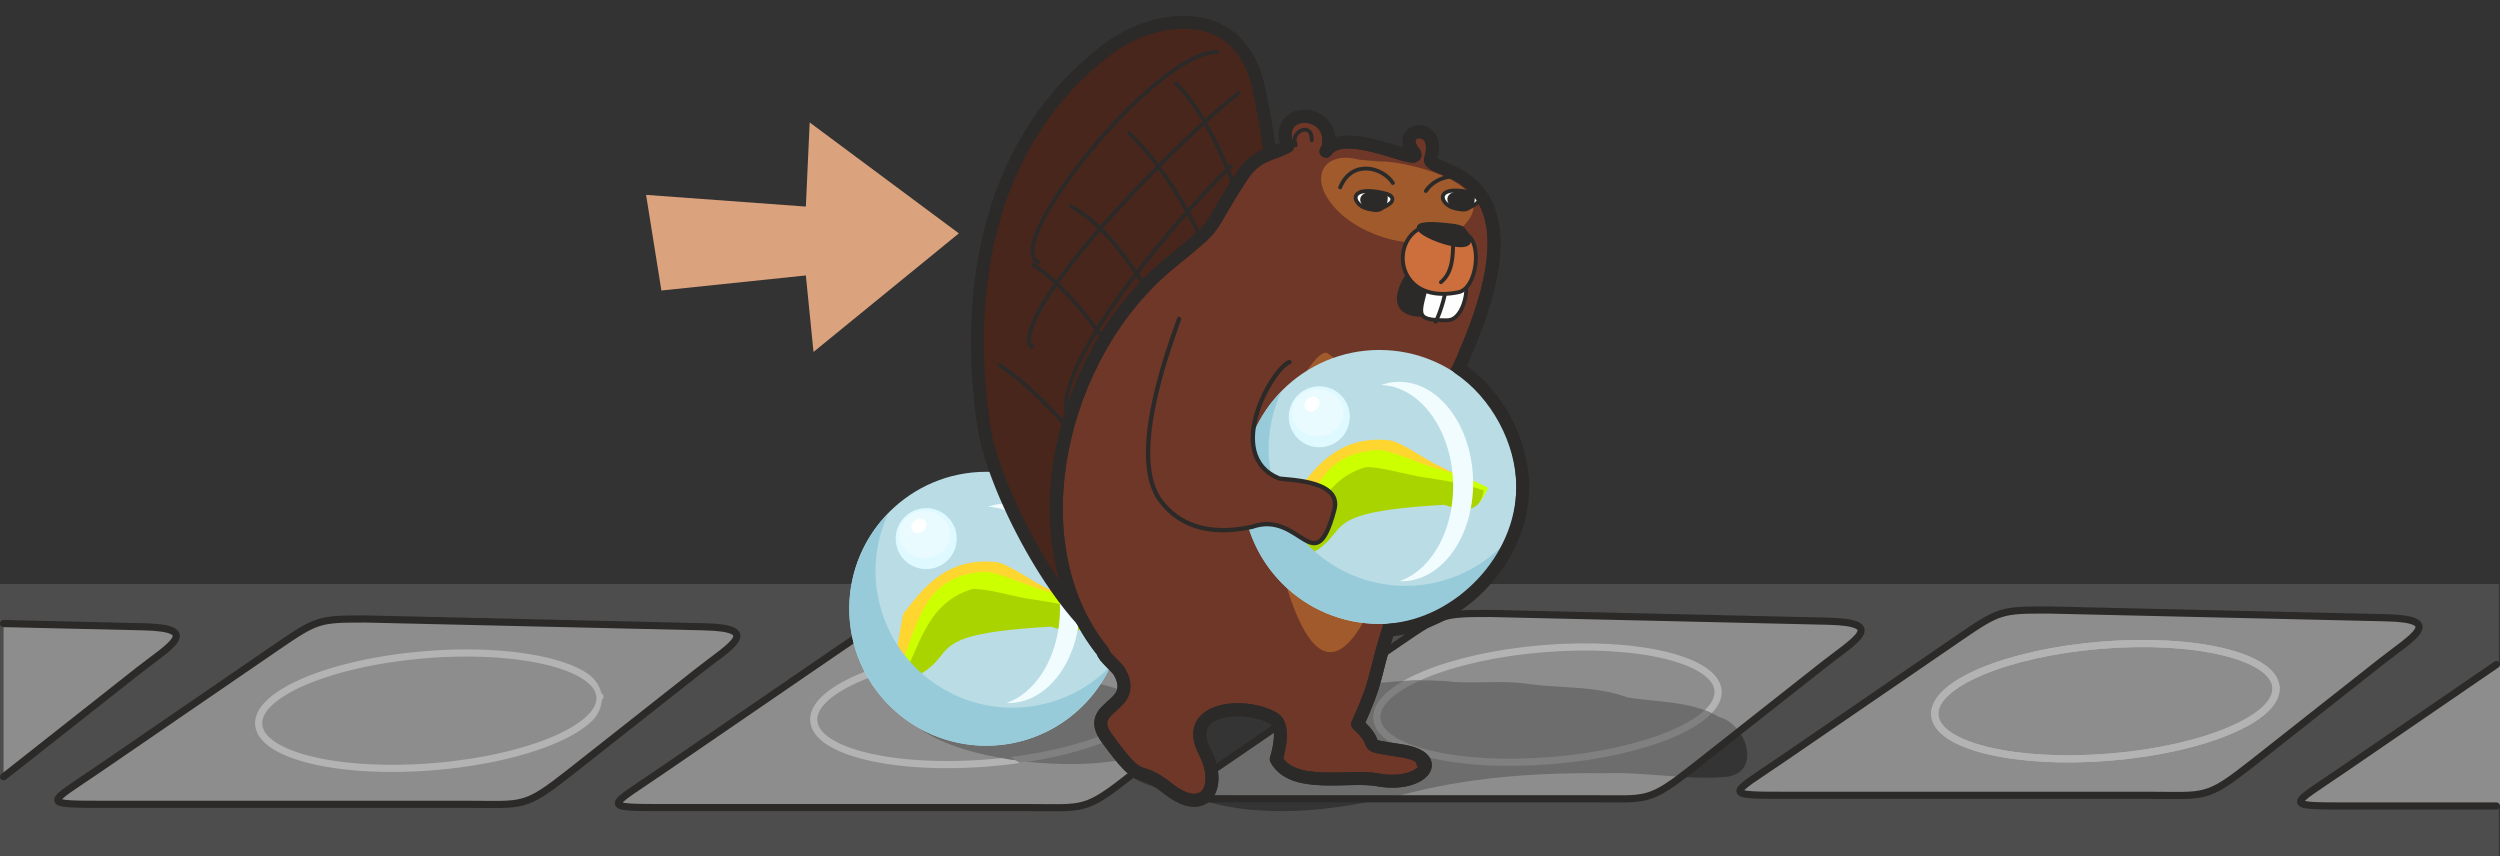 <?xml version="1.0" encoding="UTF-8" standalone="no"?>
<svg
   xmlns:dc="http://purl.org/dc/elements/1.1/"
   xmlns:cc="http://creativecommons.org/ns#"
   xmlns:rdf="http://www.w3.org/1999/02/22-rdf-syntax-ns#"
   xmlns:svg="http://www.w3.org/2000/svg"
   xmlns="http://www.w3.org/2000/svg"
   xmlns:sodipodi="http://sodipodi.sourceforge.net/DTD/sodipodi-0.dtd"
   xmlns:inkscape="http://www.inkscape.org/namespaces/inkscape"
   width="174.704mm"
   height="59.832mm"
   viewBox="0 0 174.704 59.832"
   version="1.1"
   id="svg2895"
   inkscape:version="1.0 (4035a4fb49, 2020-05-01)"
   sodipodi:docname="2021-CH-07a-taskbody02b.svg">
  <rect x="0" y="0" width="174.704" height="59.832" fill="#333333" stroke="none"/>
  <defs
     id="defs2889" />
  <sodipodi:namedview
     id="base"
     pagecolor="#ffffff"
     bordercolor="#666666"
     borderopacity="1.0"
     inkscape:pageopacity="0.0"
     inkscape:pageshadow="2"
     inkscape:zoom="0.35"
     inkscape:cx="400"
     inkscape:cy="560"
     inkscape:document-units="mm"
     inkscape:current-layer="g2402"
     inkscape:document-rotation="0"
     showgrid="false"
     fit-margin-top="0"
     fit-margin-left="0"
     fit-margin-right="0"
     fit-margin-bottom="0" />
  <g
     inkscape:label="Ebene 1"
     inkscape:groupmode="layer"
     id="layer1"
     transform="translate(6.875,-83.377)">
    <g
       id="g2402"
       transform="translate(3.52,85.991)">
      <path
         id="path1077-2-4-9-1-7-7-2-12-9-4"
         style="font-variation-settings:normal;vector-effect:none;fill:#505050;fill-opacity:1;stroke:none;stroke-width:2.532;stroke-linecap:round;stroke-linejoin:round;stroke-miterlimit:4;stroke-dasharray:none;stroke-dashoffset:0;stroke-opacity:0.726;paint-order:markers fill stroke;stop-color:#000000"
         d="m 69.946,46.436 c -0.117,0.254 -0.316,0.516 -0.608,0.784 -0.532,0.488 -1.349,0.972 -2.381,1.408 -1.73,0.729 -4.068,1.321 -6.703,1.653 0.003,0.002 0.006,0.005 0.009,0.008 0.1,0.081 0.202,0.154 0.307,0.224 a 9.325,3.057 4.711 0 0 0.859,0.104 c 2.216,-0.351 4.187,-0.882 5.722,-1.529 1.067,-0.45 1.927,-0.952 2.524,-1.499 0.318,-0.291 0.521,-0.608 0.64,-0.935 a 9.325,3.057 4.711 0 0 -0.371,-0.217 z" />
      <path
         id="rect1347-3-2-4-0-1"
         style="font-variation-settings:normal;vector-effect:none;fill:#8d8d8d;fill-opacity:1;stroke:none;stroke-width:2.532;stroke-linecap:round;stroke-linejoin:round;stroke-miterlimit:4;stroke-dasharray:none;stroke-dashoffset:0;stroke-opacity:0.726;paint-order:markers fill stroke;stop-color:#000000"
         d="m 54.34,40.846 23.579,0.493 c 4.217,0.088 1.788,1.371 -0.34,3.074 l -8.916,7.131 C 65.423,54.135 65.412,53.795 61.432,53.795 H 36.404 c -4.936,0 -4.353,0.04 -0.59,-2.538 l 12.412,-8.505 c 2.749,-1.884 2.929,-1.906 6.114,-1.906 z"
         sodipodi:nodetypes="csssssssc" />
      <ellipse
         transform="rotate(-4.711)"
         style="font-variation-settings:normal;vector-effect:none;fill:#4d4d4d;fill-opacity:1;stroke:none;stroke-width:2.532;stroke-linecap:round;stroke-linejoin:round;stroke-miterlimit:4;stroke-dasharray:none;stroke-dashoffset:0;stroke-opacity:0.726;paint-order:markers fill stroke;stop-color:#000000"
         id="path1077-0-0-8-0"
         ry="3.922"
         rx="11.962"
         cy="51.856"
         cx="54.31" />
      <ellipse
         transform="rotate(-4.711)"
         cx="54.31"
         cy="51.856"
         rx="11.962"
         ry="3.922"
         id="path1077-2-4-9-1-9"
         style="font-variation-settings:normal;vector-effect:none;fill:none;fill-opacity:1;stroke:#2b2a29;stroke-width:0.5;stroke-linecap:round;stroke-linejoin:round;stroke-miterlimit:4;stroke-dasharray:none;stroke-dashoffset:0;stroke-opacity:1;paint-order:markers fill stroke;stop-color:#000000" />
      <path
         sodipodi:nodetypes="csssssssc"
         d="m 54.34,40.846 23.646,0.544 c 4.216,0.097 1.8,1.387 -0.34,3.074 l -8.983,7.081 c -3.258,2.568 -3.251,2.252 -7.231,2.252 H 36.404 c -4.936,0 -4.353,0.04 -0.59,-2.538 l 12.412,-8.505 c 2.749,-1.884 2.929,-1.906 6.114,-1.906 z"
         style="font-variation-settings:normal;vector-effect:none;fill:none;fill-opacity:1;stroke:#2b2a29;stroke-width:0.5;stroke-linecap:round;stroke-linejoin:round;stroke-miterlimit:4;stroke-dasharray:none;stroke-dashoffset:0;stroke-opacity:1;paint-order:markers fill stroke;stop-color:#000000"
         id="rect1347-1-9-3-0" />
      <path
         id="rect1347-3-2-4-0"
         style="font-variation-settings:normal;vector-effect:none;fill:#8d8d8d;fill-opacity:1;stroke:none;stroke-width:2.532;stroke-linecap:round;stroke-linejoin:round;stroke-miterlimit:4;stroke-dasharray:none;stroke-dashoffset:0;stroke-opacity:0.726;paint-order:markers fill stroke;stop-color:#000000"
         d="m 15.166,40.617 23.579,0.493 c 4.217,0.088 1.788,1.371 -0.34,3.074 l -8.916,7.131 c -3.24,2.592 -3.251,2.252 -7.231,2.252 H -2.77 c -4.936,0 -4.353,0.04 -0.59,-2.538 l 12.412,-8.505 c 2.749,-1.884 2.929,-1.906 6.114,-1.906 z"
         sodipodi:nodetypes="csssssssc" />
      <ellipse
         transform="rotate(-4.711)"
         style="font-variation-settings:normal;vector-effect:none;fill:#4d4d4d;fill-opacity:1;stroke:none;stroke-width:2.532;stroke-linecap:round;stroke-linejoin:round;stroke-miterlimit:4;stroke-dasharray:none;stroke-dashoffset:0;stroke-opacity:0.726;paint-order:markers fill stroke;stop-color:#000000"
         id="path1077-0-0-8"
         ry="3.922"
         rx="11.962"
         cy="48.41"
         cx="15.287" />
      <ellipse
         transform="rotate(-4.711)"
         cx="15.287"
         cy="48.41"
         rx="11.962"
         ry="3.922"
         id="path1077-2-4-9-1"
         style="font-variation-settings:normal;vector-effect:none;fill:none;fill-opacity:1;stroke:#2b2a29;stroke-width:0.5;stroke-linecap:round;stroke-linejoin:round;stroke-miterlimit:4;stroke-dasharray:none;stroke-dashoffset:0;stroke-opacity:1;paint-order:markers fill stroke;stop-color:#000000" />
      <path
         sodipodi:nodetypes="csssssssc"
         d="m 15.166,40.617 23.646,0.544 c 4.216,0.097 1.8,1.387 -0.34,3.074 l -8.983,7.081 c -3.258,2.568 -3.251,2.252 -7.231,2.252 H -2.77 c -4.936,0 -4.353,0.04 -0.59,-2.538 L 9.051,42.523 c 2.749,-1.884 2.929,-1.906 6.114,-1.906 z"
         style="font-variation-settings:normal;vector-effect:none;fill:none;fill-opacity:1;stroke:#2b2a29;stroke-width:0.5;stroke-linecap:round;stroke-linejoin:round;stroke-miterlimit:4;stroke-dasharray:none;stroke-dashoffset:0;stroke-opacity:1;paint-order:markers fill stroke;stop-color:#000000"
         id="rect1347-1-9-3" />
      <path
         sodipodi:nodetypes="cccc"
         id="rect1347-0-8-3-6-4-7"
         style="font-variation-settings:normal;vector-effect:none;fill:none;fill-opacity:1;stroke:#2b2a29;stroke-width:0.5;stroke-linecap:round;stroke-linejoin:round;stroke-miterlimit:4;stroke-dasharray:none;stroke-dashoffset:0;stroke-opacity:1;paint-order:markers fill stroke;stop-color:#000000"
         d="m 30.773,47.107 c -1.31,1.804 -5.901,3.353 -11.239,3.793 -6.584,0.543 -12.065,-0.767 -12.244,-2.926 -0.023,-0.284 0.048,-0.575 0.212,-0.867" />
      <rect
         y="38.199"
         x="-10.395"
         height="19.019"
         width="174.625"
         id="rect1333"
         style="font-variation-settings:normal;vector-effect:none;fill:#4d4d4d;fill-opacity:1;stroke:none;stroke-width:2.532;stroke-linecap:round;stroke-linejoin:round;stroke-miterlimit:4;stroke-dasharray:none;stroke-dashoffset:0;stroke-opacity:0.726;paint-order:markers fill stroke;stop-color:#000000" />
      <path
         id="rect1347-3-2-4-0-7"
         style="font-variation-settings:normal;vector-effect:none;fill:#8d8d8d;fill-opacity:1;stroke:none;stroke-width:2.532;stroke-linecap:round;stroke-linejoin:round;stroke-miterlimit:4;stroke-dasharray:none;stroke-dashoffset:0;stroke-opacity:0.726;paint-order:markers fill stroke;stop-color:#000000"
         d="m 132.688,40.012 23.579,0.493 c 4.217,0.088 1.788,1.371 -0.34,3.074 l -8.916,7.131 c -3.24,2.592 -3.251,2.252 -7.231,2.252 h -25.028 c -4.936,0 -4.353,0.04 -0.59,-2.538 l 12.412,-8.505 c 2.749,-1.884 2.929,-1.906 6.114,-1.906 z"
         sodipodi:nodetypes="csssssssc" />
      <ellipse
         transform="rotate(-4.711)"
         style="font-variation-settings:normal;vector-effect:none;fill:none;fill-opacity:1;stroke:#b3b3b3;stroke-width:0.5;stroke-linecap:round;stroke-linejoin:round;stroke-miterlimit:4;stroke-dasharray:none;stroke-dashoffset:0;stroke-opacity:1;paint-order:markers fill stroke;stop-color:#000000"
         id="path1077-0-0-8-1"
         ry="3.922"
         rx="11.962"
         cy="57.459"
         cx="132.462" />
      <ellipse
         transform="rotate(-4.711)"
         cx="132.462"
         cy="57.459"
         rx="11.962"
         ry="3.922"
         id="path1077-2-4-9-1-7"
         style="font-variation-settings:normal;vector-effect:none;fill:none;fill-opacity:1;stroke:#b3b3b3;stroke-width:0.5;stroke-linecap:round;stroke-linejoin:round;stroke-miterlimit:4;stroke-dasharray:none;stroke-dashoffset:0;stroke-opacity:1;paint-order:markers fill stroke;stop-color:#000000" />
      <path
         sodipodi:nodetypes="csssssssc"
         d="m 132.688,40.012 23.646,0.544 c 4.216,0.097 1.8,1.387 -0.34,3.074 l -8.983,7.081 c -3.258,2.568 -3.251,2.252 -7.231,2.252 h -25.028 c -4.936,0 -4.353,0.04 -0.59,-2.538 l 12.412,-8.505 c 2.749,-1.884 2.929,-1.906 6.114,-1.906 z"
         style="font-variation-settings:normal;vector-effect:none;fill:none;fill-opacity:1;stroke:#2b2a29;stroke-width:0.5;stroke-linecap:round;stroke-linejoin:round;stroke-miterlimit:4;stroke-dasharray:none;stroke-dashoffset:0;stroke-opacity:1;paint-order:markers fill stroke;stop-color:#000000"
         id="rect1347-1-9-3-00" />
      <path
         id="path3421"
         style="font-variation-settings:normal;vector-effect:none;fill:#343434;fill-opacity:1;stroke:none;stroke-width:2.532;stroke-linecap:round;stroke-linejoin:round;stroke-miterlimit:4;stroke-dasharray:none;stroke-dashoffset:0;stroke-opacity:0.726;paint-order:markers fill stroke;stop-color:#000000"
         d="m 69.746,46.751 c -2.177,0.149 -3.091,3.367 -1.371,4.687 1.496,1.208 3.552,1.134 5.26,1.887 4.912,1.442 10.103,0.558 14.961,-0.646 4.279,-1.028 8.683,-1.304 13.07,-1.257 2.811,-0.107 5.605,0.464 8.41,0.271 2.726,-0.18 1.63,-3.704 -0.351,-4.204 -1.962,-1.145 -4.261,-1.003 -6.417,-1.375 -2.122,-0.778 -4.449,-0.636 -6.674,-0.899 -1.801,-0.315 -3.599,-0.057 -5.411,-0.176 -4.753,-0.506 -9.426,0.968 -14.176,0.907 -2.446,0.105 -4.914,0.213 -7.3,0.807 z" />
      <path
         sodipodi:nodetypes="csssssssc"
         d="m 54.308,40.87 23.579,0.493 c 4.217,0.088 1.788,1.371 -0.34,3.074 l -8.916,7.131 c -3.24,2.592 -3.251,2.252 -7.231,2.252 H 36.372 c -4.936,0 -4.353,0.04 -0.59,-2.538 l 12.412,-8.505 c 2.749,-1.884 2.929,-1.906 6.114,-1.906 z"
         style="font-variation-settings:normal;vector-effect:none;fill:#8d8d8d;fill-opacity:1;stroke:none;stroke-width:2.532;stroke-linecap:round;stroke-linejoin:round;stroke-miterlimit:4;stroke-dasharray:none;stroke-dashoffset:0;stroke-opacity:0.726;paint-order:markers fill stroke;stop-color:#000000"
         id="rect1347-3-2-4-0-1-7" />
      <path
         style="color:#000000;font-style:normal;font-variant:normal;font-weight:normal;font-stretch:normal;font-size:medium;line-height:normal;font-family:sans-serif;font-variant-ligatures:normal;font-variant-position:normal;font-variant-caps:normal;font-variant-numeric:normal;font-variant-alternates:normal;font-variant-east-asian:normal;font-feature-settings:normal;font-variation-settings:normal;text-indent:0;text-align:start;text-decoration:none;text-decoration-line:none;text-decoration-style:solid;text-decoration-color:#000000;letter-spacing:normal;word-spacing:normal;text-transform:none;writing-mode:lr-tb;direction:ltr;text-orientation:mixed;dominant-baseline:auto;baseline-shift:baseline;text-anchor:start;white-space:normal;shape-padding:0;shape-margin:0;inline-size:0;clip-rule:nonzero;display:inline;overflow:visible;visibility:visible;isolation:auto;mix-blend-mode:normal;color-interpolation:sRGB;color-interpolation-filters:linearRGB;solid-color:#000000;solid-opacity:1;vector-effect:none;fill:#b3b3b3;fill-opacity:1;fill-rule:nonzero;stroke:none;stroke-width:0.5;stroke-linecap:round;stroke-linejoin:round;stroke-miterlimit:4;stroke-dasharray:none;stroke-dashoffset:0;stroke-opacity:1;paint-order:markers fill stroke;color-rendering:auto;image-rendering:auto;shape-rendering:auto;text-rendering:auto;enable-background:accumulate;stop-color:#000000"
         d="m 58.054,42.629 c -3.314,0.273 -6.279,0.96 -8.413,1.859 -1.067,0.45 -1.927,0.952 -2.524,1.499 -0.597,0.547 -0.943,1.16 -0.89,1.802 0.053,0.642 0.495,1.192 1.173,1.634 0.679,0.442 1.609,0.797 2.735,1.066 2.252,0.538 5.289,0.728 8.604,0.455 3.314,-0.273 6.279,-0.958 8.413,-1.857 1.067,-0.45 1.927,-0.952 2.524,-1.499 0.521,-0.477 0.735,-1.02 0.776,-1.573 a 0.25,0.25 0 0 0 0.114,-0.231 0.25,0.25 0 0 0 -0.15,-0.209 C 70.284,45.036 69.984,44.538 69.393,44.153 68.714,43.711 67.783,43.356 66.657,43.087 64.405,42.548 61.368,42.356 58.054,42.629 Z m 0.041,0.498 c 3.27,-0.269 6.267,-0.076 8.446,0.445 1.09,0.26 1.974,0.605 2.579,0.999 0.605,0.394 0.912,0.818 0.948,1.255 0.036,0.437 -0.198,0.907 -0.73,1.395 -0.532,0.488 -1.349,0.972 -2.381,1.407 -2.064,0.87 -4.989,1.55 -8.259,1.819 -3.27,0.269 -6.267,0.078 -8.446,-0.443 -1.09,-0.26 -1.974,-0.605 -2.579,-0.999 -0.605,-0.394 -0.912,-0.819 -0.948,-1.256 -0.036,-0.437 0.198,-0.905 0.73,-1.393 0.532,-0.488 1.349,-0.972 2.381,-1.407 2.064,-0.87 4.989,-1.552 8.259,-1.821 z"
         id="path1247" />
      <ellipse
         style="font-variation-settings:normal;vector-effect:none;fill:#6d6d6d;fill-opacity:1;stroke:none;stroke-width:2.532;stroke-linecap:round;stroke-linejoin:round;stroke-miterlimit:4;stroke-dasharray:none;stroke-dashoffset:0;stroke-opacity:0.726;paint-order:markers fill stroke;stop-color:#000000"
         id="path1077-2-4-9-1-7-7-2-12"
         ry="3.057"
         rx="9.325"
         cy="42.351"
         cx="-66.024"
         transform="matrix(-0.997,-0.082,-0.082,0.997,0,0)" />
      <path
         id="rect1347-1-9-3-0-14"
         style="font-variation-settings:normal;vector-effect:none;fill:none;fill-opacity:1;stroke:#2b2a29;stroke-width:0.5;stroke-linecap:round;stroke-linejoin:round;stroke-miterlimit:4;stroke-dasharray:none;stroke-dashoffset:0;stroke-opacity:1;paint-order:markers fill stroke;stop-color:#000000"
         d="m 54.308,40.87 23.646,0.544 c 4.216,0.097 1.8,1.387 -0.34,3.074 l -8.983,7.081 c -3.258,2.568 -3.251,2.252 -7.231,2.252 H 36.372 c -4.936,0 -4.353,0.04 -0.59,-2.538 l 12.412,-8.505 c 2.749,-1.884 2.929,-1.906 6.114,-1.906 z"
         sodipodi:nodetypes="csssssssc" />
      <circle
         r="9.57"
         cy="39.926"
         cx="58.524"
         id="path1108-4-1-6-9"
         style="vector-effect:none;fill:#b9dce5;fill-opacity:1;stroke:none;stroke-width:0.02;stroke-linecap:round;stroke-linejoin:round;stroke-miterlimit:4;stroke-dasharray:none;stroke-dashoffset:0;stroke-opacity:1;paint-order:markers stroke fill" />
      <path
         sodipodi:nodetypes="ccccccccc"
         inkscape:connector-curvature="0"
         id="path1151-3-7-4-6-7-6"
         d="m 65.812,40.331 c -0.999,-0.848 -2.292,-1.48 -3.357,-1.992 -0.704,-0.338 -2.476,-1.585 -3.208,-1.668 -3.752,-0.425 -5.406,2.25 -6.491,3.563 -0.103,0.125 -0.895,4.855 -0.657,4.882 0.963,0.109 3.888,-4.682 4.611,-5.125 0.959,-0.588 -0.004,-1.806 2.185,-1.558 4.98,0.564 4.202,5.182 6.917,1.899 z"
         style="fill:#ffd52f;fill-opacity:1;stroke:none;stroke-width:0.07px;stroke-linecap:butt;stroke-linejoin:miter;stroke-opacity:1" />
      <path
         sodipodi:nodetypes="ccccccccc"
         inkscape:connector-curvature="0"
         id="path1151-3-6-1-7-1"
         d="m 66.122,39.991 c -1.26,-0.685 -2.734,-1.118 -3.945,-1.466 -0.8,-0.23 -2.948,-1.194 -3.691,-1.171 -3.804,0.12 -4.519,2.966 -5.137,4.401 -0.062,0.136 -1.165,3.215 -0.923,3.208 0.976,-0.031 4.144,-3.473 4.7,-4.008 0.738,-0.71 -0.871,-1.932 1.348,-2.002 5.049,-0.159 6.101,4.628 7.648,1.037 z"
         style="fill:#ccff00;fill-opacity:1;stroke:none;stroke-width:0.07px;stroke-linecap:butt;stroke-linejoin:miter;stroke-opacity:1" />
      <circle
         r="2.132"
         cy="35.025"
         cx="54.329"
         id="path1132-5-9-5-0-04"
         style="vector-effect:none;fill:#def9ff;fill-opacity:1;stroke:none;stroke-width:0.038;stroke-linecap:round;stroke-linejoin:round;stroke-miterlimit:4;stroke-dasharray:none;stroke-dashoffset:0;stroke-opacity:1;paint-order:markers stroke fill" />
      <path
         sodipodi:nodetypes="ccccccc"
         inkscape:connector-curvature="0"
         id="path1151-4-2-8-4"
         d="m 65.815,40.174 c -1.44,-0.512 -3.015,-0.75 -4.308,-0.938 -0.854,-0.124 -3.249,-0.798 -3.97,-0.681 -3.473,1.045 -3.669,4.536 -5.219,6.691 5.259,-1.958 0.494,-3.483 10.753,-4.071 1.572,0.596 2.551,0.393 2.744,-1.002 z"
         style="fill:#aad400;fill-opacity:1;stroke:none;stroke-width:0.07px;stroke-linecap:butt;stroke-linejoin:miter;stroke-opacity:1" />
      <ellipse
         ry="1.651"
         rx="1.799"
         cy="34.743"
         cx="54.213"
         id="path1132-5-6-1-5-0-2"
         style="vector-effect:none;fill:#eafbff;fill-opacity:1;stroke:none;stroke-width:0.031;stroke-linecap:round;stroke-linejoin:round;stroke-miterlimit:4;stroke-dasharray:none;stroke-dashoffset:0;stroke-opacity:1;paint-order:markers stroke fill" />
      <ellipse
         transform="rotate(138.575)"
         ry="0.473"
         rx="0.557"
         cy="-61.209"
         cx="-17.766"
         id="path1132-2-0-2-7"
         style="vector-effect:none;fill:#ffffff;fill-opacity:1;stroke:none;stroke-width:0.009;stroke-linecap:round;stroke-linejoin:round;stroke-miterlimit:4;stroke-dasharray:none;stroke-dashoffset:0;stroke-opacity:1;paint-order:markers stroke fill" />
      <path
         inkscape:connector-curvature="0"
         id="path1108-22-7-0-9-5"
         d="m 51.69,33.24 a 9.57,9.57 0 0 0 -2.736,6.686 9.57,9.57 0 0 0 9.57,9.57 9.57,9.57 0 0 0 8.668,-5.539 9.57,9.57 0 0 1 -6.834,2.884 9.57,9.57 0 0 1 -9.57,-9.57 9.57,9.57 0 0 1 0.903,-4.031 z"
         style="vector-effect:none;fill:#98cbd9;fill-opacity:1;stroke:none;stroke-width:0.02;stroke-linecap:round;stroke-linejoin:round;stroke-miterlimit:4;stroke-dasharray:none;stroke-dashoffset:0;stroke-opacity:1;paint-order:markers stroke fill" />
      <path
         inkscape:connector-curvature="0"
         id="path1108-2-5-5-6-9"
         d="m 62.242,33.35 a 6.974,5.084 88.47 0 0 -3.594,-0.546 6.974,5.084 88.47 0 1 2.195,0.764 6.974,5.084 88.47 0 1 2.313,9.39 6.974,5.084 88.47 0 1 -3.216,3.556 6.974,5.084 88.47 0 0 4.615,-3.774 6.974,5.084 88.47 0 0 -2.313,-9.39 z"
         style="vector-effect:none;fill:#f1fcff;fill-opacity:1;stroke:none;stroke-width:0.012;stroke-linecap:round;stroke-linejoin:round;stroke-miterlimit:4;stroke-dasharray:none;stroke-dashoffset:0;stroke-opacity:1;paint-order:markers stroke fill" />
      <path
         id="rect1347-3-2-4-9"
         style="font-variation-settings:normal;vector-effect:none;fill:#8d8d8d;fill-opacity:1;stroke:none;stroke-width:2.532;stroke-linecap:round;stroke-linejoin:round;stroke-miterlimit:4;stroke-dasharray:none;stroke-dashoffset:0;stroke-opacity:0.726;paint-order:markers fill stroke;stop-color:#000000"
         d="m -10.145,40.931 v 10.741 c 0.146,-0.114 0.267,-0.205 0.427,-0.333 l 8.915,-7.131 c 2.128,-1.702 4.557,-2.986 0.341,-3.074 z" />
      <path
         id="rect1347-1-9-8"
         style="font-variation-settings:normal;vector-effect:none;fill:none;fill-opacity:1;stroke:#2b2a29;stroke-width:0.5;stroke-linecap:round;stroke-linejoin:round;stroke-miterlimit:4;stroke-dasharray:none;stroke-dashoffset:0;stroke-opacity:1;paint-order:markers fill stroke;stop-color:#000000"
         d="m -10.145,51.668 c 0.146,-0.113 0.267,-0.202 0.427,-0.329 l 8.982,-7.081 C 1.406,42.571 3.822,41.282 -0.394,41.185 L -10.145,40.96"
         sodipodi:nodetypes="ccccc" />
      <path
         sodipodi:nodetypes="csssssssc"
         d="m 15.134,40.641 23.579,0.493 c 4.217,0.088 1.788,1.371 -0.34,3.074 l -8.916,7.131 c -3.24,2.592 -3.251,2.252 -7.231,2.252 H -2.802 c -4.936,0 -4.353,0.04 -0.59,-2.538 L 9.019,42.547 C 11.768,40.663 11.949,40.641 15.134,40.641 Z"
         style="font-variation-settings:normal;vector-effect:none;fill:#8d8d8d;fill-opacity:1;stroke:none;stroke-width:2.532;stroke-linecap:round;stroke-linejoin:round;stroke-miterlimit:4;stroke-dasharray:none;stroke-dashoffset:0;stroke-opacity:0.726;paint-order:markers fill stroke;stop-color:#000000"
         id="rect1347-3-2-4-0-3" />
      <path
         id="rect1347-1-9-3-3"
         style="font-variation-settings:normal;vector-effect:none;fill:none;fill-opacity:1;stroke:#2b2a29;stroke-width:0.5;stroke-linecap:round;stroke-linejoin:round;stroke-miterlimit:4;stroke-dasharray:none;stroke-dashoffset:0;stroke-opacity:1;paint-order:markers fill stroke;stop-color:#000000"
         d="m 15.134,40.641 23.646,0.544 c 4.216,0.097 1.8,1.387 -0.34,3.074 l -8.983,7.081 c -3.258,2.568 -3.251,2.252 -7.231,2.252 H -2.802 c -4.936,0 -4.353,0.04 -0.59,-2.538 L 9.019,42.547 C 11.768,40.663 11.949,40.641 15.134,40.641 Z"
         sodipodi:nodetypes="csssssssc" />
      <path
         style="color:#000000;font-style:normal;font-variant:normal;font-weight:normal;font-stretch:normal;font-size:medium;line-height:normal;font-family:sans-serif;font-variant-ligatures:normal;font-variant-position:normal;font-variant-caps:normal;font-variant-numeric:normal;font-variant-alternates:normal;font-variant-east-asian:normal;font-feature-settings:normal;font-variation-settings:normal;text-indent:0;text-align:start;text-decoration:none;text-decoration-line:none;text-decoration-style:solid;text-decoration-color:#000000;letter-spacing:normal;word-spacing:normal;text-transform:none;writing-mode:lr-tb;direction:ltr;text-orientation:mixed;dominant-baseline:auto;baseline-shift:baseline;text-anchor:start;white-space:normal;shape-padding:0;shape-margin:0;inline-size:0;clip-rule:nonzero;display:inline;overflow:visible;visibility:visible;isolation:auto;mix-blend-mode:normal;color-interpolation:sRGB;color-interpolation-filters:linearRGB;solid-color:#000000;solid-opacity:1;vector-effect:none;fill:#b3b3b3;fill-opacity:1;fill-rule:nonzero;stroke:none;stroke-width:0.5;stroke-linecap:round;stroke-linejoin:round;stroke-miterlimit:4;stroke-dasharray:none;stroke-dashoffset:0;stroke-opacity:1;paint-order:markers fill stroke;color-rendering:auto;image-rendering:auto;shape-rendering:auto;text-rendering:auto;enable-background:accumulate;stop-color:#000000"
         d="m 19.264,42.893 c -3.314,0.273 -6.277,0.959 -8.411,1.859 -1.067,0.45 -1.927,0.952 -2.524,1.499 -0.597,0.547 -0.945,1.16 -0.892,1.802 0.053,0.642 0.496,1.192 1.175,1.634 0.679,0.442 1.609,0.797 2.735,1.066 2.252,0.538 5.288,0.728 8.602,0.455 3.314,-0.273 6.279,-0.958 8.413,-1.857 1.067,-0.45 1.927,-0.952 2.524,-1.499 0.521,-0.477 0.737,-1.02 0.778,-1.573 a 0.25,0.25 0 0 0 0.114,-0.231 0.25,0.25 0 0 0 -0.148,-0.207 C 31.5,45.301 31.196,44.802 30.603,44.416 29.925,43.974 28.994,43.619 27.868,43.35 25.616,42.812 22.578,42.62 19.264,42.893 Z m 0.041,0.498 c 3.27,-0.269 6.267,-0.076 8.446,0.445 1.09,0.26 1.974,0.605 2.579,0.999 0.605,0.394 0.914,0.817 0.95,1.254 0.036,0.437 -0.199,0.907 -0.732,1.395 -0.532,0.488 -1.349,0.972 -2.381,1.407 -2.064,0.87 -4.989,1.55 -8.259,1.819 -3.27,0.269 -6.265,0.078 -8.444,-0.443 C 10.375,50.007 9.49,49.663 8.886,49.269 8.281,48.875 7.971,48.45 7.935,48.013 c -0.036,-0.437 0.2,-0.905 0.732,-1.393 0.532,-0.488 1.349,-0.972 2.381,-1.407 2.064,-0.87 4.987,-1.552 8.257,-1.821 z"
         id="path1242" />
      <path
         id="rect1347-3-2-4-0-7-45-0"
         style="font-variation-settings:normal;vector-effect:none;fill:#8d8d8d;fill-opacity:1;stroke:none;stroke-width:2.532;stroke-linecap:round;stroke-linejoin:round;stroke-miterlimit:4;stroke-dasharray:none;stroke-dashoffset:0;stroke-opacity:0.726;paint-order:markers fill stroke;stop-color:#000000"
         d="m 93.697,40.253 23.579,0.493 c 4.217,0.088 1.788,1.371 -0.34,3.074 l -8.916,7.131 c -3.24,2.592 -3.251,2.252 -7.231,2.252 H 75.761 c -4.936,0 -4.353,0.04 -0.59,-2.538 l 12.412,-8.505 c 2.749,-1.884 2.929,-1.906 6.114,-1.906 z"
         sodipodi:nodetypes="csssssssc" />
      <ellipse
         transform="rotate(-4.711)"
         cx="93.583"
         cy="54.497"
         rx="11.962"
         ry="3.922"
         id="path1077-2-4-9-1-7-7-2"
         style="font-variation-settings:normal;vector-effect:none;fill:none;fill-opacity:1;stroke:#b3b3b3;stroke-width:0.5;stroke-linecap:round;stroke-linejoin:round;stroke-miterlimit:4;stroke-dasharray:none;stroke-dashoffset:0;stroke-opacity:1;paint-order:markers fill stroke;stop-color:#000000" />
      <path
         d="m 89.443,44.934 c -2.257,-0.031 -4.501,0.287 -6.748,0.575 l -7.524,5.156 c -1.806,1.238 -2.877,1.871 -2.959,2.196 0.358,0.09 0.713,0.19 1.056,0.317 0.578,0.026 1.391,0.025 2.493,0.025 H 86.329 c 0.762,-0.163 1.519,-0.339 2.268,-0.525 4.279,-1.028 8.683,-1.304 13.07,-1.257 1.814,-0.069 3.622,0.143 5.43,0.251 0.282,-0.214 0.577,-0.443 0.924,-0.721 l 3.089,-2.471 c -0.351,-0.473 -0.831,-0.853 -1.384,-0.992 -1.962,-1.145 -4.261,-1.003 -6.417,-1.375 -2.122,-0.778 -4.449,-0.636 -6.675,-0.899 -1.801,-0.315 -3.599,-0.057 -5.412,-0.176 -0.594,-0.063 -1.187,-0.096 -1.779,-0.104 z"
         style="font-variation-settings:normal;vector-effect:none;fill:#6d6d6d;fill-opacity:1;stroke:none;stroke-width:2.532;stroke-linecap:round;stroke-linejoin:round;stroke-miterlimit:4;stroke-dasharray:none;stroke-dashoffset:0;stroke-opacity:0.726;paint-order:markers fill stroke;stop-color:#000000"
         id="path3421-2" />
      <path
         sodipodi:nodetypes="csssssssc"
         d="m 93.697,40.253 23.646,0.544 c 4.216,0.097 1.8,1.387 -0.34,3.074 l -8.983,7.081 c -3.258,2.568 -3.251,2.252 -7.231,2.252 H 75.761 c -4.936,0 -4.353,0.04 -0.59,-2.538 l 12.412,-8.505 c 2.749,-1.884 2.929,-1.906 6.114,-1.906 z"
         style="font-variation-settings:normal;vector-effect:none;fill:none;fill-opacity:1;stroke:#2b2a29;stroke-width:0.5;stroke-linecap:round;stroke-linejoin:round;stroke-miterlimit:4;stroke-dasharray:none;stroke-dashoffset:0;stroke-opacity:1;paint-order:markers fill stroke;stop-color:#000000"
         id="rect1347-1-9-3-00-9-0" />
      <path
         id="rect4132-6-4-8"
         style="font-variation-settings:normal;vector-effect:none;fill:#8d8d8d;fill-opacity:1;stroke:none;stroke-width:2.532;stroke-linecap:round;stroke-linejoin:round;stroke-miterlimit:4;stroke-dasharray:none;stroke-dashoffset:0;stroke-opacity:0.726;paint-order:markers fill stroke;stop-color:#000000"
         d="m 164.31,43.823 -10.723,7.348 c -3.762,2.578 -4.346,2.538 0.59,2.538 h 10.133 z" />
      <path
         sodipodi:nodetypes="cssc"
         d="m 164.06,43.823 -10.723,7.348 c -3.762,2.578 -4.346,2.538 0.59,2.538 h 10.133"
         style="font-variation-settings:normal;vector-effect:none;fill:none;fill-opacity:1;stroke:#2b2a29;stroke-width:0.5;stroke-linecap:round;stroke-linejoin:round;stroke-miterlimit:4;stroke-dasharray:none;stroke-dashoffset:0;stroke-opacity:1;paint-order:markers fill stroke;stop-color:#000000"
         id="rect4132-6-4" />
      <path
         id="path1262"
         style="color:#000000;font-style:normal;font-variant:normal;font-weight:normal;font-stretch:normal;font-size:medium;line-height:normal;font-family:sans-serif;font-variant-ligatures:normal;font-variant-position:normal;font-variant-caps:normal;font-variant-numeric:normal;font-variant-alternates:normal;font-variant-east-asian:normal;font-feature-settings:normal;font-variation-settings:normal;text-indent:0;text-align:start;text-decoration:none;text-decoration-line:none;text-decoration-style:solid;text-decoration-color:#000000;letter-spacing:normal;word-spacing:normal;text-transform:none;writing-mode:lr-tb;direction:ltr;text-orientation:mixed;dominant-baseline:auto;baseline-shift:baseline;text-anchor:start;white-space:normal;shape-padding:0;shape-margin:0;inline-size:0;clip-rule:nonzero;display:inline;overflow:visible;visibility:visible;isolation:auto;mix-blend-mode:normal;color-interpolation:sRGB;color-interpolation-filters:linearRGB;solid-color:#000000;solid-opacity:1;vector-effect:none;fill:#808080;fill-opacity:1;fill-rule:nonzero;stroke:none;stroke-width:2.532;stroke-linecap:round;stroke-linejoin:round;stroke-miterlimit:4;stroke-dasharray:none;stroke-dashoffset:0;stroke-opacity:0.726;paint-order:markers fill stroke;color-rendering:auto;image-rendering:auto;shape-rendering:auto;text-rendering:auto;enable-background:accumulate;stop-color:#000000"
         d="m 88.859,44.936 c -0.398,0.005 -0.796,0.017 -1.193,0.039 -0.472,0.27 -0.877,0.554 -1.203,0.852 -0.597,0.547 -0.945,1.16 -0.892,1.802 0.053,0.642 0.496,1.192 1.175,1.633 0.679,0.442 1.609,0.797 2.735,1.066 2.252,0.538 5.29,0.728 8.604,0.455 3.314,-0.273 6.278,-0.958 8.411,-1.857 1.067,-0.45 1.927,-0.953 2.524,-1.5 0.072,-0.066 0.137,-0.133 0.197,-0.202 -0.162,-0.076 -0.327,-0.145 -0.492,-0.207 -0.014,0.013 -0.026,0.027 -0.041,0.04 -0.532,0.488 -1.349,0.972 -2.381,1.407 -2.064,0.87 -4.989,1.55 -8.259,1.82 -3.27,0.269 -6.267,0.078 -8.446,-0.443 -1.09,-0.26 -1.974,-0.605 -2.579,-0.998 -0.605,-0.394 -0.914,-0.82 -0.95,-1.257 -0.036,-0.437 0.2,-0.905 0.732,-1.393 0.474,-0.434 1.182,-0.863 2.058,-1.259 z" />
      <path
         id="path3421-4"
         style="font-variation-settings:normal;vector-effect:none;fill:#808080;fill-opacity:1;stroke:none;stroke-width:2.532;stroke-linecap:round;stroke-linejoin:round;stroke-miterlimit:4;stroke-dasharray:none;stroke-dashoffset:0;stroke-opacity:0.726;paint-order:markers fill stroke;stop-color:#000000"
         d="m 70.057,44.78 c -0.212,0.007 -0.424,0.01 -0.637,0.012 0.405,0.33 0.618,0.677 0.648,1.034 0.036,0.437 -0.197,0.907 -0.73,1.395 -0.532,0.488 -1.349,0.972 -2.381,1.408 -1.73,0.729 -4.068,1.321 -6.703,1.653 0.003,0.002 0.006,0.005 0.009,0.008 0.197,0.159 0.404,0.294 0.618,0.413 2.441,-0.347 4.609,-0.914 6.27,-1.614 1.067,-0.45 1.927,-0.952 2.524,-1.499 0.521,-0.477 0.735,-1.02 0.776,-1.573 a 0.25,0.25 0 0 0 0.114,-0.231 0.25,0.25 0 0 0 -0.15,-0.209 c -0.068,-0.28 -0.183,-0.548 -0.359,-0.795 z" />
      <path
         class="fil11 str0"
         d="m 67.413,42.622 c -3.882,-2.392 -8.441,-11.15 -9.073,-15.529 -1.399,-9.705 0.406,-19.998 8.667,-26.272 3.521,-2.618 9.254,-3.115 10.518,2.573 2.031,9.073 2.347,22.164 -2.167,30.47 -1.219,2.257 -4.379,8.667 -6.771,9.525 -1.49,0.542 -0.045,-0.045 -1.174,-0.767 z"
         id="path2985-7"
         style="clip-rule:evenodd;fill:#48261c;fill-opacity:1;fill-rule:evenodd;stroke:#2b2a29;stroke-width:0.903;stroke-linecap:round;stroke-linejoin:round;image-rendering:optimizeQuality;shape-rendering:geometricPrecision;text-rendering:geometricPrecision" />
      <path
         class="fil5 str1"
         d="m 74.681,1.002 c -4.379,0 -15.213,13.633 -12.504,14.716"
         id="path2987-1"
         style="clip-rule:evenodd;fill:none;fill-rule:evenodd;stroke:#2b2a29;stroke-width:0.271;stroke-linecap:round;stroke-linejoin:round;image-rendering:optimizeQuality;shape-rendering:geometricPrecision;text-rendering:geometricPrecision" />
      <path
         class="fil5 str1"
         d="m 76.171,3.891 c -3.386,2.528 -14.942,13.994 -14.671,17.47 l 0.226,0.271"
         id="path2989-0"
         style="clip-rule:evenodd;fill:none;fill-rule:evenodd;stroke:#2b2a29;stroke-width:0.271;stroke-linecap:round;stroke-linejoin:round;image-rendering:optimizeQuality;shape-rendering:geometricPrecision;text-rendering:geometricPrecision" />
      <path
         class="fil5 str1"
         d="m 75.629,8.992 c -3.115,2.934 -12.008,13.136 -11.511,17.109 0.09,0.542 0.542,0.406 0.903,0.271"
         id="path2991-5"
         style="clip-rule:evenodd;fill:none;fill-rule:evenodd;stroke:#2b2a29;stroke-width:0.271;stroke-linecap:round;stroke-linejoin:round;image-rendering:optimizeQuality;shape-rendering:geometricPrecision;text-rendering:geometricPrecision" />
      <path
         class="fil5 str1"
         d="m 77.796,14.318 c -4.063,3.792 -10.383,11.737 -12.324,16.838 0.135,0.045 0.271,-0.181 0.361,-0.226"
         id="path2993-1"
         style="clip-rule:evenodd;fill:none;fill-rule:evenodd;stroke:#2b2a29;stroke-width:0.271;stroke-linecap:round;stroke-linejoin:round;image-rendering:optimizeQuality;shape-rendering:geometricPrecision;text-rendering:geometricPrecision" />
      <path
         class="fil5 str1"
         d="m 76.667,21.27 c -3.115,3.656 -7.177,10.834 -8.351,15.483"
         id="path2995-4"
         style="clip-rule:evenodd;fill:none;fill-rule:evenodd;stroke:#2b2a29;stroke-width:0.271;stroke-linecap:round;stroke-linejoin:round;image-rendering:optimizeQuality;shape-rendering:geometricPrecision;text-rendering:geometricPrecision" />
      <path
         class="fil5 str1"
         d="m 59.469,22.895 c 4.875,3.386 9.705,10.202 10.879,16.07 l 0.09,0.632"
         id="path2997-7"
         style="clip-rule:evenodd;fill:none;fill-rule:evenodd;stroke:#2b2a29;stroke-width:0.271;stroke-linecap:round;stroke-linejoin:round;image-rendering:optimizeQuality;shape-rendering:geometricPrecision;text-rendering:geometricPrecision" />
      <path
         class="fil5 str1"
         d="m 61.816,15.898 c 4.018,2.573 9.389,11.33 9.389,15.89"
         id="path2999-4"
         style="clip-rule:evenodd;fill:none;fill-rule:evenodd;stroke:#2b2a29;stroke-width:0.271;stroke-linecap:round;stroke-linejoin:round;image-rendering:optimizeQuality;shape-rendering:geometricPrecision;text-rendering:geometricPrecision" />
      <path
         class="fil5 str1"
         d="m 64.434,11.79 c 4.198,2.212 8.216,10.653 9.299,15.122"
         id="path3001-2"
         style="clip-rule:evenodd;fill:none;fill-rule:evenodd;stroke:#2b2a29;stroke-width:0.271;stroke-linecap:round;stroke-linejoin:round;image-rendering:optimizeQuality;shape-rendering:geometricPrecision;text-rendering:geometricPrecision" />
      <path
         class="fil5 str1"
         d="m 68.497,6.689 c 3.295,3.16 5.417,7.764 7.042,11.962"
         id="path3003-8"
         style="clip-rule:evenodd;fill:none;fill-rule:evenodd;stroke:#2b2a29;stroke-width:0.271;stroke-linecap:round;stroke-linejoin:round;image-rendering:optimizeQuality;shape-rendering:geometricPrecision;text-rendering:geometricPrecision" />
      <path
         class="fil5 str1"
         d="m 71.792,3.213 c 2.754,2.754 4.785,8.622 5.598,12.414"
         id="path3005-2"
         style="clip-rule:evenodd;fill:none;fill-rule:evenodd;stroke:#2b2a29;stroke-width:0.271;stroke-linecap:round;stroke-linejoin:round;image-rendering:optimizeQuality;shape-rendering:geometricPrecision;text-rendering:geometricPrecision" />
      <path
         class="fil12 str0"
         d="m 66.691,42.938 c -6.184,-7.629 -3.024,-20.946 4.74,-27.22 3.656,-2.979 2.212,-1.806 4.92,-5.959 1.083,-1.715 2.347,-1.58 3.25,-2.167 -1.129,-2.844 3.476,-2.754 2.799,0.181 l -0.135,0.181 c 1.309,-1.986 7.177,1.399 6.094,0 -1.264,-1.625 2.031,-2.167 1.219,0.542 -0.316,1.129 8.216,0.226 2.393,13.633 -0.271,0.677 -1.264,2.979 -2.257,2.708 -0.903,5.823 -1.445,11.105 -3.205,16.928 -0.948,3.16 -0.632,3.115 -2.031,6.23 1.896,1.715 -0.181,1.354 3.024,1.851 3.25,0.497 1.399,2.618 -1.625,2.031 -1.986,-0.361 -5.959,0.677 -7.087,-1.445 0,0 0.767,-2.302 -0.181,-2.844 -2.031,-1.174 -6.41,-0.767 -4.83,2.302 1.309,2.483 0.045,4.65 -2.528,2.618 -2.392,-1.896 -1.625,0.135 -4.288,-3.521 -1.715,-2.347 2.257,-2.077 0.903,-4.604 -0.09,-0.271 -1.219,-1.174 -1.174,-1.445 z"
         id="path3009-7"
         style="clip-rule:evenodd;fill:#6f3727;fill-opacity:1;fill-rule:evenodd;stroke:#2b2a29;stroke-width:0.903;stroke-linecap:round;stroke-linejoin:round;image-rendering:optimizeQuality;shape-rendering:geometricPrecision;text-rendering:geometricPrecision" />
      <path
         class="fil13"
         d="m 88.449,24.746 c -1.941,-0.993 -1.896,0.451 -6.049,-2.663 -0.993,-0.722 -4.92,6.681 -4.108,11.06 0.497,2.573 2.708,14.806 6.681,7.539 0.767,-1.399 4.198,-15.574 3.476,-15.935 z"
         id="path3015-2"
         style="clip-rule:evenodd;fill:#a05a2c;fill-rule:evenodd;stroke-width:0.045;image-rendering:optimizeQuality;shape-rendering:geometricPrecision;text-rendering:geometricPrecision" />
      <circle
         style="vector-effect:none;fill:#b9dce5;fill-opacity:1;stroke:none;stroke-width:0.02;stroke-linecap:round;stroke-linejoin:round;stroke-miterlimit:4;stroke-dasharray:none;stroke-dashoffset:0;stroke-opacity:1;paint-order:markers stroke fill"
         id="path1108-4-1-9"
         cx="85.996"
         cy="31.412"
         r="9.57" />
      <path
         style="font-variation-settings:normal;vector-effect:none;fill:#ffd52f;fill-opacity:1;stroke:none;stroke-width:0.07px;stroke-linecap:butt;stroke-linejoin:miter;stroke-miterlimit:4;stroke-dasharray:none;stroke-dashoffset:0;stroke-opacity:1;stop-color:#000000"
         d="m 93.284,31.817 c -0.999,-0.848 -2.292,-1.48 -3.357,-1.992 -0.704,-0.338 -2.476,-1.585 -3.208,-1.668 -3.752,-0.425 -5.406,2.25 -6.491,3.563 -0.103,0.125 -0.895,4.855 -0.657,4.882 0.963,0.109 3.888,-4.682 4.611,-5.125 0.959,-0.588 -0.004,-1.806 2.185,-1.558 4.98,0.564 4.202,5.182 6.917,1.899 z"
         id="path1151-3-7-4-6-1"
         inkscape:connector-curvature="0"
         sodipodi:nodetypes="ccccccccc" />
      <path
         style="font-variation-settings:normal;vector-effect:none;fill:#ccff00;fill-opacity:1;stroke:none;stroke-width:0.07px;stroke-linecap:butt;stroke-linejoin:miter;stroke-miterlimit:4;stroke-dasharray:none;stroke-dashoffset:0;stroke-opacity:1;stop-color:#000000"
         d="m 93.594,31.477 c -1.26,-0.685 -2.734,-1.118 -3.945,-1.466 -0.8,-0.23 -2.948,-1.194 -3.691,-1.171 -3.804,0.12 -4.519,2.966 -5.137,4.401 -0.062,0.136 -1.165,3.215 -0.923,3.208 0.976,-0.031 4.144,-3.473 4.7,-4.008 0.738,-0.71 -0.871,-1.932 1.348,-2.002 5.049,-0.159 6.101,4.628 7.648,1.037 z"
         id="path1151-3-6-1-3"
         inkscape:connector-curvature="0"
         sodipodi:nodetypes="ccccccccc" />
      <circle
         style="vector-effect:none;fill:#def9ff;fill-opacity:1;stroke:none;stroke-width:0.038;stroke-linecap:round;stroke-linejoin:round;stroke-miterlimit:4;stroke-dasharray:none;stroke-dashoffset:0;stroke-opacity:1;paint-order:markers stroke fill"
         id="path1132-5-9-5-7"
         cx="81.8"
         cy="26.51"
         r="2.132" />
      <path
         style="font-variation-settings:normal;vector-effect:none;fill:#aad400;fill-opacity:1;stroke:none;stroke-width:0.07px;stroke-linecap:butt;stroke-linejoin:miter;stroke-miterlimit:4;stroke-dasharray:none;stroke-dashoffset:0;stroke-opacity:1;stop-color:#000000"
         d="m 93.287,31.66 c -1.44,-0.512 -3.015,-0.75 -4.308,-0.938 -0.854,-0.124 -3.249,-0.798 -3.97,-0.681 -3.473,1.045 -3.669,4.536 -5.219,6.691 5.259,-1.958 0.494,-3.483 10.753,-4.071 1.572,0.596 2.551,0.393 2.744,-1.002 z"
         id="path1151-4-2-0"
         inkscape:connector-curvature="0"
         sodipodi:nodetypes="ccccccc" />
      <ellipse
         style="vector-effect:none;fill:#eafbff;fill-opacity:1;stroke:none;stroke-width:0.031;stroke-linecap:round;stroke-linejoin:round;stroke-miterlimit:4;stroke-dasharray:none;stroke-dashoffset:0;stroke-opacity:1;paint-order:markers stroke fill"
         id="path1132-5-6-1-5-5"
         cx="81.685"
         cy="26.228"
         rx="1.799"
         ry="1.651" />
      <ellipse
         style="vector-effect:none;fill:#ffffff;fill-opacity:1;stroke:none;stroke-width:0.009;stroke-linecap:round;stroke-linejoin:round;stroke-miterlimit:4;stroke-dasharray:none;stroke-dashoffset:0;stroke-opacity:1;paint-order:markers stroke fill"
         id="path1132-2-0-3"
         cx="-43.998"
         cy="-73.002"
         rx="0.557"
         ry="0.473"
         transform="rotate(138.575)" />
      <path
         style="vector-effect:none;fill:#98cbd9;fill-opacity:1;stroke:none;stroke-width:0.02;stroke-linecap:round;stroke-linejoin:round;stroke-miterlimit:4;stroke-dasharray:none;stroke-dashoffset:0;stroke-opacity:1;paint-order:markers stroke fill"
         d="m 79.161,24.726 a 9.57,9.57 0 0 0 -2.736,6.686 9.57,9.57 0 0 0 9.57,9.57 9.57,9.57 0 0 0 8.668,-5.539 9.57,9.57 0 0 1 -6.834,2.884 9.57,9.57 0 0 1 -9.57,-9.57 9.57,9.57 0 0 1 0.903,-4.031 z"
         id="path1108-22-7-0-7"
         inkscape:connector-curvature="0" />
      <path
         style="vector-effect:none;fill:#f1fcff;fill-opacity:1;stroke:none;stroke-width:0.012;stroke-linecap:round;stroke-linejoin:round;stroke-miterlimit:4;stroke-dasharray:none;stroke-dashoffset:0;stroke-opacity:1;paint-order:markers stroke fill"
         d="m 89.713,24.836 a 6.974,5.084 88.47 0 0 -3.594,-0.546 6.974,5.084 88.47 0 1 2.195,0.764 6.974,5.084 88.47 0 1 2.313,9.39 6.974,5.084 88.47 0 1 -3.216,3.556 6.974,5.084 88.47 0 0 4.615,-3.774 6.974,5.084 88.47 0 0 -2.313,-9.39 z"
         id="path1108-2-5-5-5"
         inkscape:connector-curvature="0" />
      <path
         class="fil13"
         d="m 84.567,8.54 c -2.528,-0.677 -3.747,1.399 -1.354,3.702 2.347,2.212 7.313,3.205 9.119,0.361 1.625,-2.618 -4.92,-4.018 -6.275,-3.927 -0.135,0 -1.445,-0.135 -1.49,-0.135 z"
         id="path3017-7"
         style="clip-rule:evenodd;fill:#a05a2c;fill-opacity:1;fill-rule:evenodd;stroke-width:0.045;image-rendering:optimizeQuality;shape-rendering:geometricPrecision;text-rendering:geometricPrecision" />
      <path
         class="fil5 str1"
         d="m 81.272,7.186 c 0.045,-1.309 -1.399,-0.632 -1.174,0.135 l 0.045,0.226"
         id="path3019-1"
         style="clip-rule:evenodd;fill:none;fill-rule:evenodd;stroke:#2b2a29;stroke-width:0.271;stroke-linecap:round;stroke-linejoin:round;image-rendering:optimizeQuality;shape-rendering:geometricPrecision;text-rendering:geometricPrecision" />
      <path
         class="fil14 str1"
         d="m 86.328,10.887 c -3.611,-0.858 -1.58,2.212 0.406,0.722 0.181,-0.135 0.406,-0.542 -0.406,-0.722 z"
         id="path3021-1"
         style="clip-rule:evenodd;fill:#fefefe;fill-rule:evenodd;stroke:#2b2a29;stroke-width:0.271;stroke-linecap:round;stroke-linejoin:round;image-rendering:optimizeQuality;shape-rendering:geometricPrecision;text-rendering:geometricPrecision" />
      <path
         class="fil6 str1"
         d="m 85.544,10.884 c -2.076,0.226 0.813,2.302 0.903,0.361 0.045,-0.316 -0.497,-0.406 -0.903,-0.361 z"
         id="path3023-5"
         style="clip-rule:evenodd;fill:#2b2a29;fill-rule:evenodd;stroke:#2b2a29;stroke-width:0.271;stroke-linecap:round;stroke-linejoin:round;image-rendering:optimizeQuality;shape-rendering:geometricPrecision;text-rendering:geometricPrecision" />
      <path
         sodipodi:nodetypes="cc"
         class="fil5 str1"
         d="m 83.258,10.481 c 0.817,-1.99 2.976,-1.414 3.683,-0.308"
         id="path3025-6"
         style="clip-rule:evenodd;fill:none;fill-rule:evenodd;stroke:#2b2a29;stroke-width:0.271;stroke-linecap:round;stroke-linejoin:round;image-rendering:optimizeQuality;shape-rendering:geometricPrecision;text-rendering:geometricPrecision" />
      <path
         sodipodi:nodetypes="ccc"
         class="fil6 str1"
         d="m 88.133,16.485 c -0.218,0.021 -2.485,3.535 1.941,2.799 1.399,-1.354 0.316,-3.431 -1.941,-2.799 z"
         id="path3027-4"
         style="clip-rule:evenodd;fill:#2b2a29;fill-rule:evenodd;stroke:#2b2a29;stroke-width:0.271;stroke-linecap:round;stroke-linejoin:round;image-rendering:optimizeQuality;shape-rendering:geometricPrecision;text-rendering:geometricPrecision" />
      <path
         class="fil14 str1"
         d="m 89.404,16.863 c -0.567,2.51 -1.11,2.905 1.333,2.905 0.965,0.016 1.455,-1.68 1.311,-2.54 -0.626,-0.314 -2.534,-0.895 -2.644,-0.365 z"
         id="path3029-2"
         style="clip-rule:evenodd;fill:#fefefe;fill-rule:evenodd;stroke:#2b2a29;stroke-width:0.271;stroke-linecap:round;stroke-linejoin:round;image-rendering:optimizeQuality;shape-rendering:geometricPrecision;text-rendering:geometricPrecision" />
      <path
         class="fil5 str1"
         d="m 90.74,16.864 c -0.051,0.911 -0.415,2.219 -0.81,3.013"
         id="path3031-2"
         style="clip-rule:evenodd;fill:none;fill-rule:evenodd;stroke:#2b2a29;stroke-width:0.271;stroke-linecap:round;stroke-linejoin:round;image-rendering:optimizeQuality;shape-rendering:geometricPrecision;text-rendering:geometricPrecision" />
      <path
         class="fil15 str1"
         d="m 92.112,13.778 c -5.324,-3.041 -6.353,5.168 -0.634,4.038 1.329,-0.199 1.726,-3.411 0.634,-4.038 z"
         id="path3033-0"
         style="clip-rule:evenodd;fill:#cc6f3c;fill-rule:evenodd;stroke:#2b2a29;stroke-width:0.271;stroke-linecap:round;stroke-linejoin:round;image-rendering:optimizeQuality;shape-rendering:geometricPrecision;text-rendering:geometricPrecision" />
      <path
         sodipodi:nodetypes="cc"
         class="fil5 str1"
         d="m 91.163,13.364 c -0.014,1.664 0.063,2.98 -0.862,3.741"
         id="path3035-7"
         style="clip-rule:evenodd;fill:none;fill-rule:evenodd;stroke:#2b2a29;stroke-width:0.271;stroke-linecap:round;stroke-linejoin:round;image-rendering:optimizeQuality;shape-rendering:geometricPrecision;text-rendering:geometricPrecision" />
      <path
         class="fil6 str1"
         d="m 91.273,13.176 c -7.009,-0.93 3.053,3.241 0.611,0.256 -0.16,-0.183 -0.367,-0.191 -0.611,-0.256 z"
         id="path3037-4"
         style="clip-rule:evenodd;fill:#2b2a29;fill-rule:evenodd;stroke:#2b2a29;stroke-width:0.271;stroke-linecap:round;stroke-linejoin:round;image-rendering:optimizeQuality;shape-rendering:geometricPrecision;text-rendering:geometricPrecision" />
      <path
         class="fil5 str1"
         d="m 87.953,49.844 c 0.542,0.451 0.587,0.451 0.813,1.038"
         id="path3057-5"
         style="clip-rule:evenodd;fill:none;fill-rule:evenodd;stroke:#2b2a29;stroke-width:0.271;stroke-linecap:round;stroke-linejoin:round;image-rendering:optimizeQuality;shape-rendering:geometricPrecision;text-rendering:geometricPrecision" />
      <path
         style="clip-rule:evenodd;fill:#fefefe;fill-rule:evenodd;stroke:#2b2a29;stroke-width:0.271;stroke-linecap:round;stroke-linejoin:round;image-rendering:optimizeQuality;shape-rendering:geometricPrecision;text-rendering:geometricPrecision"
         id="path3021-4-4"
         d="m 92.418,10.853 c -3.611,-0.858 -1.58,2.212 0.406,0.722 0.181,-0.135 0.406,-0.542 -0.406,-0.722 z"
         class="fil14 str1" />
      <path
         style="clip-rule:evenodd;fill:#2b2a29;fill-rule:evenodd;stroke:#2b2a29;stroke-width:0.271;stroke-linecap:round;stroke-linejoin:round;image-rendering:optimizeQuality;shape-rendering:geometricPrecision;text-rendering:geometricPrecision"
         id="path3023-2-7"
         d="m 91.634,10.849 c -2.077,0.226 0.813,2.302 0.903,0.361 0.045,-0.316 -0.497,-0.406 -0.903,-0.361 z"
         class="fil6 str1" />
      <path
         style="clip-rule:evenodd;fill:none;fill-rule:evenodd;stroke:#2b2a29;stroke-width:0.271;stroke-linecap:round;stroke-linejoin:round;image-rendering:optimizeQuality;shape-rendering:geometricPrecision;text-rendering:geometricPrecision"
         id="path3025-8-7"
         d="m 92.929,11.041 c -0.817,-1.99 -2.976,-1.414 -3.683,-0.308"
         class="fil5 str1"
         sodipodi:nodetypes="cc" />
      <path
         style="font-variation-settings:normal;clip-rule:evenodd;vector-effect:none;fill:#6f3727;fill-opacity:1;fill-rule:evenodd;stroke:#2b2a29;stroke-width:0.303;stroke-linecap:round;stroke-linejoin:round;stroke-miterlimit:4;stroke-dasharray:none;stroke-dashoffset:0;stroke-opacity:1;image-rendering:optimizeQuality;shape-rendering:geometricPrecision;text-rendering:geometricPrecision;stop-color:#000000"
         id="path3013-2-9"
         d="m 72.001,19.676 c -0.948,2.653 -3.513,9.797 -1.275,12.732 1.218,1.597 3.224,2.473 6.363,1.796 3.414,-1.214 4.394,3.966 5.766,-1.213 0.574,-2.183 -3.77,-2.053 -3.901,-2.184 -3.888,-1.63 -0.447,-7.673 0.762,-8.121"
         class="fil5 str1"
         sodipodi:nodetypes="cscccc" />
      <path
         id="path1108-4-1-5-8"
         style="font-variation-settings:normal;vector-effect:none;fill:none;fill-opacity:1;stroke:#2b2a29;stroke-width:0.903;stroke-linecap:round;stroke-linejoin:round;stroke-miterlimit:4;stroke-dasharray:none;stroke-dashoffset:0;stroke-opacity:1;paint-order:markers stroke fill;stop-color:#000000"
         d="m 80.832,5.516 c -0.925,-0.034 -1.794,0.655 -1.23,2.077 -0.903,0.587 -2.167,0.451 -3.25,2.167 -2.708,4.153 -1.264,2.979 -4.92,5.958 -7.764,6.275 -10.924,19.592 -4.74,27.221 -0.045,0.271 1.083,1.174 1.174,1.444 1.354,2.528 -2.618,2.257 -0.903,4.604 2.663,3.656 1.896,1.625 4.288,3.521 2.573,2.031 3.837,-0.136 2.528,-2.618 -1.58,-3.07 2.799,-3.476 4.83,-2.302 0.948,0.542 0.18,2.844 0.18,2.844 1.129,2.122 5.101,1.084 7.087,1.445 3.024,0.587 4.875,-1.535 1.625,-2.031 -3.205,-0.497 -1.129,-0.136 -3.025,-1.851 1.399,-3.115 1.083,-3.07 2.031,-6.23 0.082,-0.272 0.087,-0.076 0.164,-0.345 4.98,-0.391 9.346,-5.002 9.346,-9.997 0,-3.188 -1.822,-6.547 -4.469,-8.325 0.298,-0.528 0.312,-0.695 0.421,-0.969 5.823,-13.407 -2.709,-12.504 -2.393,-13.633 0.813,-2.708 -2.483,-2.167 -1.219,-0.542 1.083,1.399 -4.785,-1.986 -6.094,0 l 0.135,-0.18 c 0.339,-1.467 -0.643,-2.223 -1.569,-2.257 z"
         sodipodi:nodetypes="scccccccccccccccsccccccs" />
      <path
         style="font-variation-settings:normal;opacity:1;vector-effect:none;fill:#dba37d;fill-opacity:1;stroke:none;stroke-width:0.045;stroke-linecap:butt;stroke-linejoin:miter;stroke-miterlimit:4;stroke-dasharray:none;stroke-dashoffset:0;stroke-opacity:1;stop-color:#000000;stop-opacity:1"
         d="m 34.755,11.005 1.069,6.682 10.096,-1.053 0.535,5.345 10.156,-8.285 -10.424,-7.751 -0.267,5.88 z"
         id="path946"
         sodipodi:nodetypes="cccccccc" />
    </g>
  </g>
</svg>
